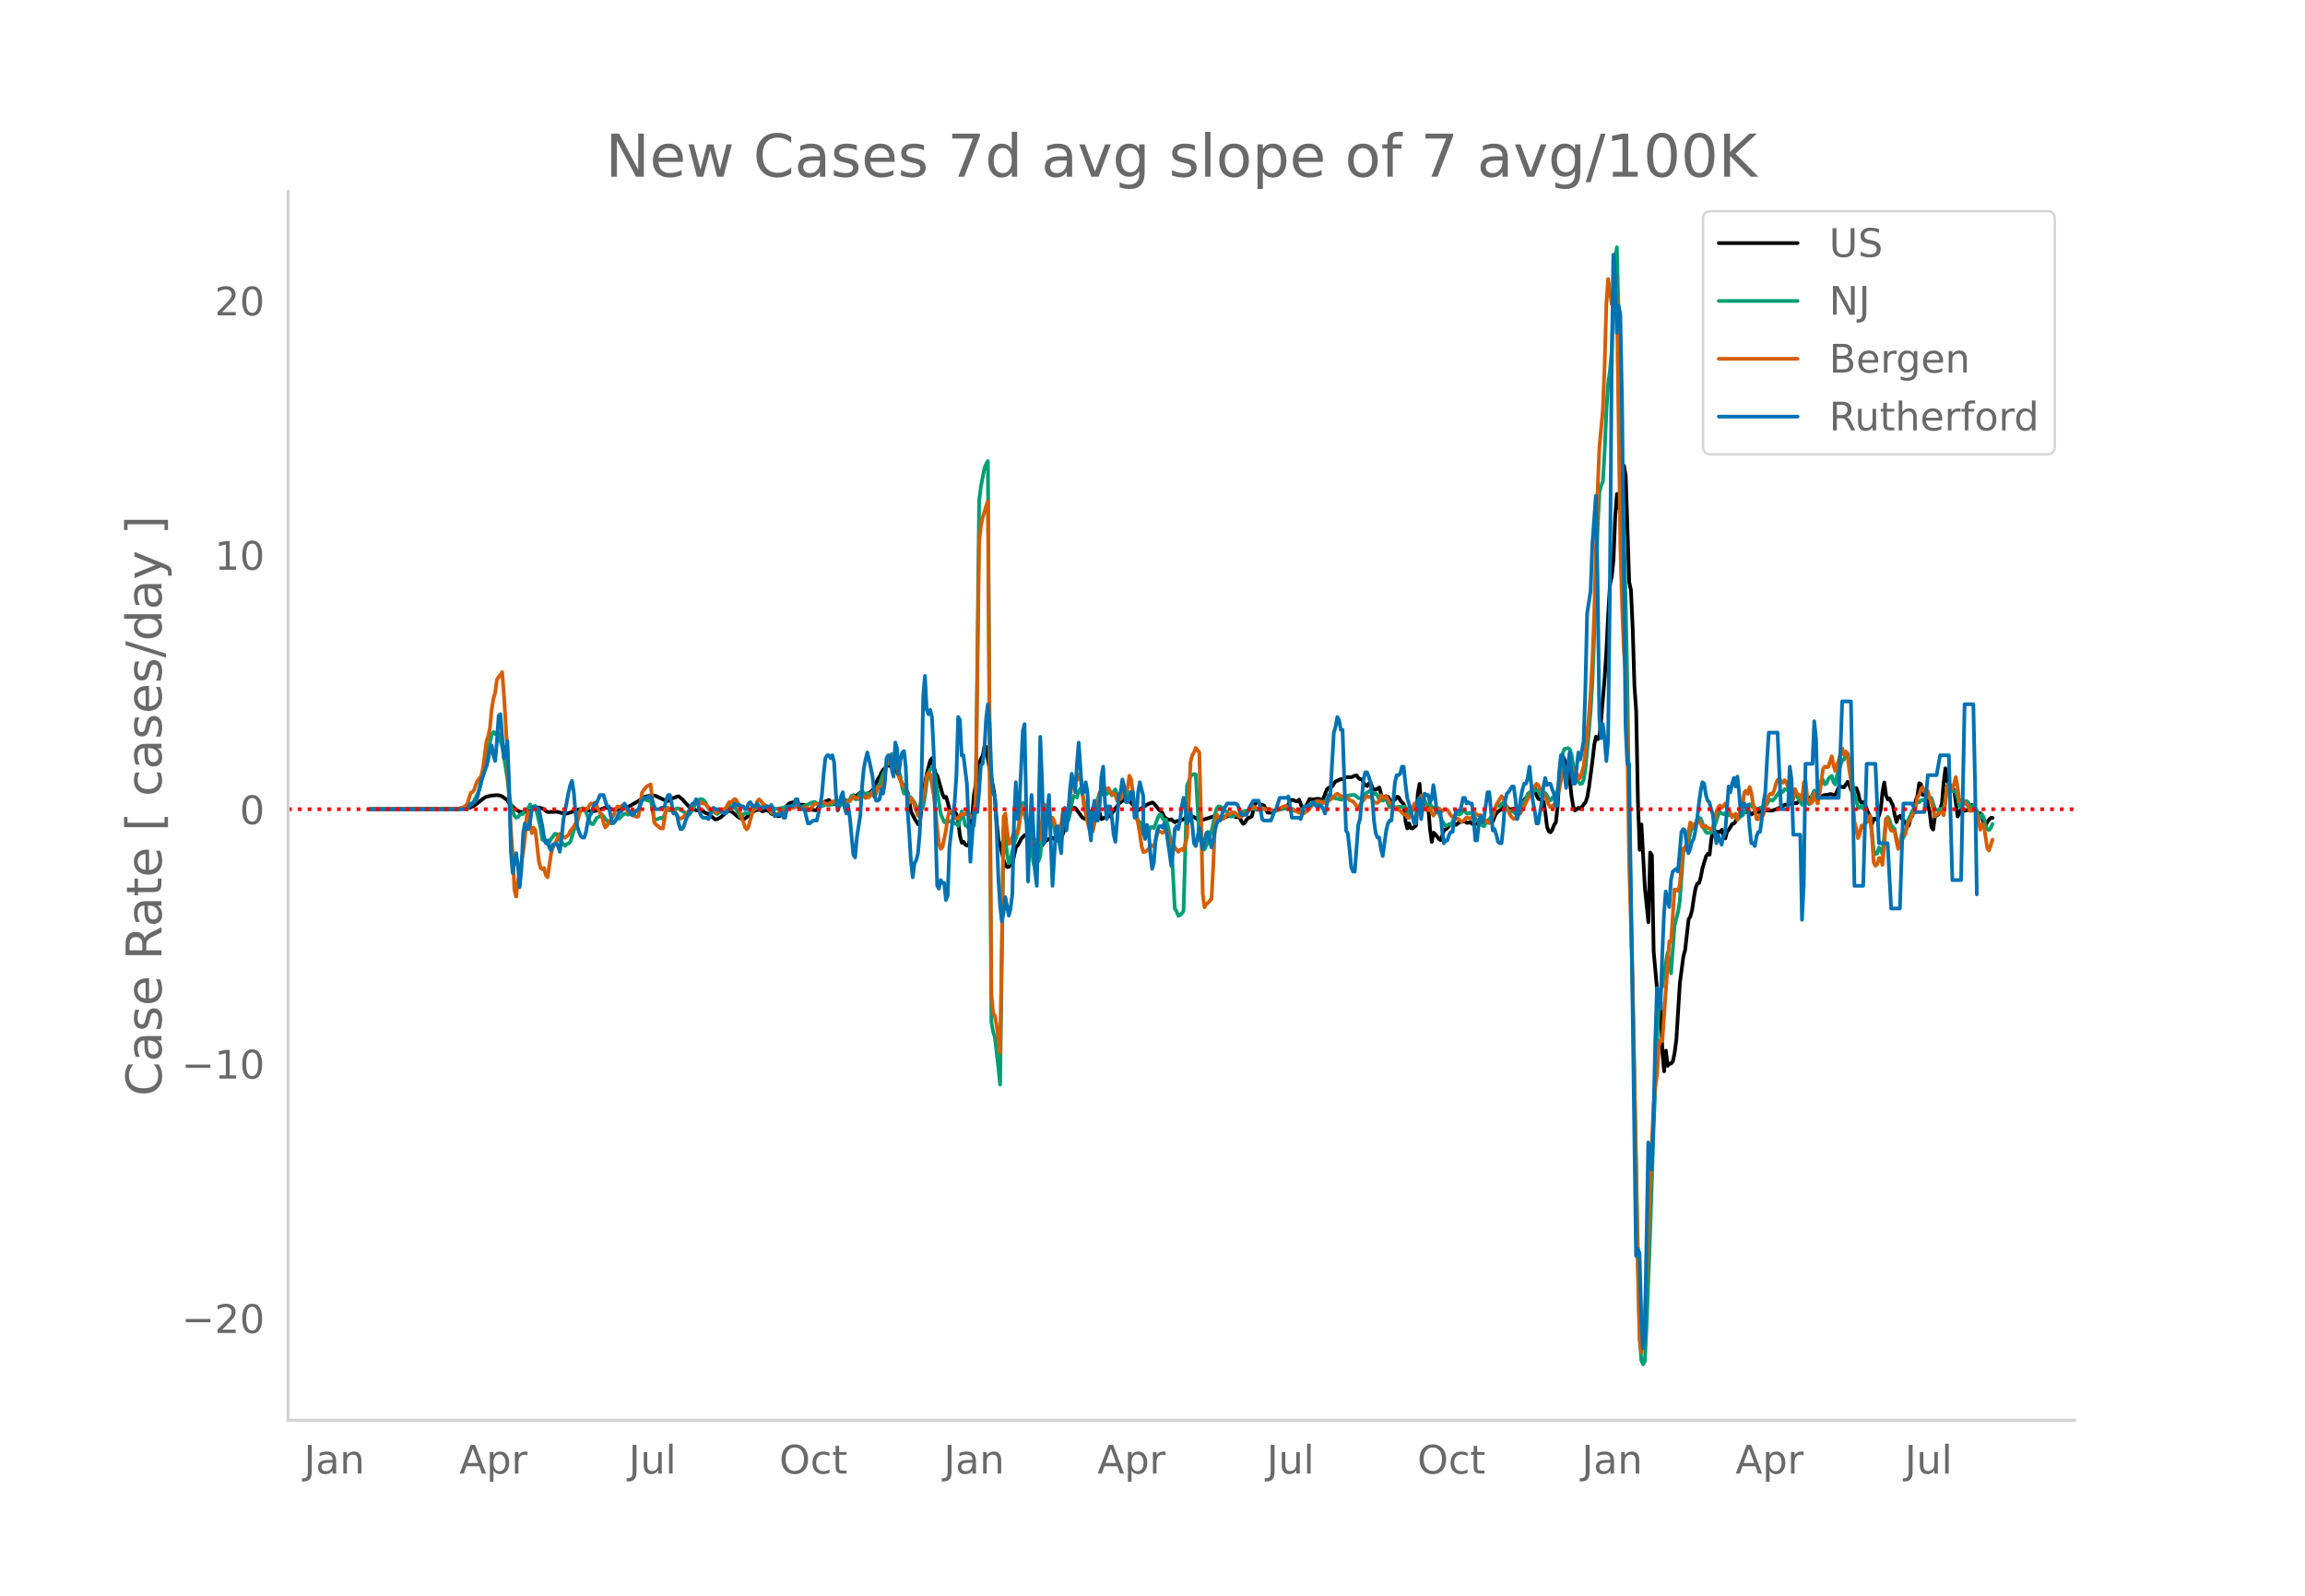 <svg height="864" viewBox="0 0 936 648" width="1248" xmlns="http://www.w3.org/2000/svg" xmlns:xlink="http://www.w3.org/1999/xlink"><defs><style>*{stroke-linecap:butt;stroke-linejoin:round}</style></defs><g id="figure_1"><path d="M0 648h936V0H0z" style="fill:#fff" id="patch_1"/><g id="axes_1"><path d="M117 576.72h725.4V77.76H117z" style="fill:none" id="patch_2"/><path clip-path="url(#p8125408698)" d="m149.973 328.59 36.912-.123 2.84-.199 1.42-.423 1.419-.72 2.13-1.628 1.42-1.133.71-.494.709-.348 1.42-.327.71-.165 1.42-.094.71-.089 1.419.253.71.316 1.42.989.71.693.71 1.003 2.129 2.159 1.42.992.71.36 1.419.203.71-.11.71-.297 1.42-.285.71-.4 1.419-.934 2.13.286.71.213.71.437.709.608.71.416 3.55-.12 1.419.26.71.268 1.42.172.71.03 1.419-.436.71-.254.71-.42 1.42-.45.71-.179 2.839.142 2.13.737.71-.038.709-.184 1.42-.231 2.13-.866.709-.184.71-.045.71.149 1.42.625.71.073.71-.132 1.419.275 1.42-.46.71-.44.71-.257.71-.103 3.548-2.01.71-.405 2.13-1.52.71-.304 2.13-.36.71-.094.709.058.71.18 4.259 2.046.71-.08 1.42-.802.71-.394.71-.168.71-.349.709-.1 1.42 1.122 3.549 3.923.71-.08 1.42.69.71.028.71.199 1.419.069.71.684 1.42.514 2.839 2.256.71-.156 1.42-.706 2.839-2.555.71-.108.71.223.71.43 2.129 1.844 1.42.75.71.15.71-.292 2.839-2.41 1.42-.947 1.42-.2.71.202.709.449 1.42-.49.71.207.71.383.71.88.709.2.71-.15.71.616.71.35.71-.193.71-.958.71-1.555.709-.977 1.42-1.351.71-.377 1.42-.37.71.185.709.506.71.354.71.095.71-.082.71.125.71 1.212.71.884.709-.204.71.014 1.42.253.71-.033 1.42-2.408.709-.106 1.42-1.103.71-.166.71-.345 1.42 1.753.709-.264.71.164 1.42-.273.71.301 1.42-1.66.709.25.71.053.71-.133 1.42-1.974 1.419.004 1.42-1.281.71-.177 1.42 1.22 2.129-1.284.71-.761.71-1.077 1.42-3.383.71-1.021.709-1.49.71-1.217.71-.65.71-.878.71-.228.71.195.71-.072 2.129 2.585 2.84 6.323 1.419 1.78 1.42 7.973 1.42 2.81 1.419 2.255.71-.078 1.42-13.79.71-2.998.71-3.703 1.419-5.372.71-.87.71 3.51.71 2.687.71.927 2.129 7.469.71 1.46.71-.371.71 2.36.71 3.016.71 1.03.709.396.71-.62.71.87.71 3.176.71 5.705.71 2.709.71-.42.709 1.177.71.393.71-.615.71-3.21 1.42-16.916.71-4.153.709-4.909.71-3.53.71-1.94.71-1.21.71-3.822.71.232.71 5.063 1.419 8.314.71 2.977.71 4.618.71 9.782.71 7.21.71 1.759 1.419 6.49.71 1.772.71.816.71-.141.71-.902.71-.425 1.419-6.61.71-.669.71-1.247.71-1.48 1.419-1.484.71.181.71.94.71.158 1.42 1.493 1.419.266.71 1.438.71.567 2.13-2.685 2.129-1.27.71.058 1.42.837.71.18.71-.438.709-.651.71-1.824 1.42-4.792 1.42-4.196.71-.958.709-.392.71.085 2.84 3.847.71.385.709.18.71-1.093.71-1.706.71-.375.71-.157.71-.54 1.419-.577 1.42 4.535 1.42-.696.71-.03 1.419-.645 2.13-3.067 1.42-1.888 1.419-1.103.71-1.046.71-.699 2.13 2.683 2.839 2.813 2.13-1.213 1.419-1.032 2.13-.852.71.402 2.129 2.672.71.474.71.92.71 1.528.71.533.71.387.709.124.71-.201.71.722.71.453.71-.409.71-.14 1.419-.485.71-.05 1.42-1.706 2.13.476 1.419.638.71.621.71.385 2.839-.722 2.13-.728 1.42-.201.709.161.71.372.71.098 1.42-.377.71-.079.71-.264 1.419-.67.71.005.71.664.71.379.71-.117.71.242.709 1.46.71 1.072.71-.356.71-1.268.71-.834.71-.071.71-.48 1.419-5.693.71-.027 1.42.917.71.128.71.321 1.419 2.839.71.06.71-.054 1.42-.557 1.419-.787.71-.202 2.84-.316 1.419-3.246.71-.039.71.103.71.38.71.074.71-.664 1.419 3.541.71-.513.71-.333 1.42-2.95 1.419.185 1.42-.238.71-.057 1.42.318.71-.55 1.419-3.638.71-.59.71-.186.71-.367.71-1.146.71-.932.709-.217.71-.388.71-.249.71-.103.71-.431.71-.256 2.129-.034 1.42-.604.71-.114.71 1.037.71.51.709.035.71 1.4.71 1.006.71.326.71-1.056.71-.28.709 2.05.71.799.71-.08 1.42-.833.71 2.735.71 1.62.709-.673.71-.137.71.287.71 1.272.71.607 1.42-.777.709-1.217.71.204.71 1.31 1.42 1.613.71 6.97.71 2.79.709-2.055.71 1.925.71.121 1.42-1.166.71-12.988.71-3.925.709 8.882.71-.073 1.42.406.71.268.71 8.984.71 5.115.709-3.758.71.643 1.42 1.84.71.545.71-1.844.71-2.235.709-.315.71-.613.71-.901.71-.704.71-.21.71.366.709.218 1.42-1.143 1.42-.131.71-.196.71.686.709-.026.71-.349.71.722.71.23 1.42-.212.71-1.583.709-.21.71 1.33 2.13-.788.71.13.71.61.709-.539.71-1.91.71-1.257.71-.77.71-.513.71-.326.71-1.359.709-.682.71 1.022.71.802.71.184 1.42-.287.71.504.709.02.71-1.3.71-.273.71-.615.71-1.974.71-.811 1.419-1.296.71-.082.71-2.095.71-.542.71 3.118.71 1.399.709.181 1.42 1.031.71 4.331.71 5.894.71 1.75.71.36.709-1.026.71-1.971.71-.904.71-6.46.71-11.47.71-7.057.71-2.18.709 1.87.71 2.83.71.69.71 4.265.71 6.84.71 4.18.71 1.578.709-.497.71-.721.71.492.71-.788.71-1.037.71-.783.71-2.07.709-4.14 1.42-10.8.71-6.369.71-3.3.71 1.057.71-1.332.709-7.122 1.42-16.856.71-11.174.71-14.48.71-11.847.71-3.17.709-6.888.71-17.624.71-9.108.71 5.655.71-1.455.71-11.994.709-3.669.71 4.13 1.42 43.086.71 3.3.71 15.558.71 23.403.709 10.098.71 36.718.71 19.672.71-10.275 1.42 25.96 1.419 13.735.71-28.304.71 1.09.71 39.028 1.42 15.887.71 5.491.709-1.075.71 20.793.71 7.622.71-8.385.71 6.162.71-.86.71-.118.709-.86.71-3.41.71-5.425 1.42-22.915 1.42-10.83.709-2.57 1.42-12.479.71-1.17.71-2.648.71-4.877.71-4.015.709-1.86.71-.225.71-2.496.71-3.698 1.42-4.614.709-1.071.71.388.71-6.229.71-3.715.71 1.828.71-1.254.71.128.709.013.71-.872.71 2.637.71.865.71-2.76.71-.773 1.419-2.358.71-.155.71-1.05.71-1.756.71-.838.71-.433.71-.277.709-.135.71-.28.71-.416 1.42 1.513.71-.64.71-.294.709-.126 1.42.189.71-.697.71-.429.71.355 2.839.058 2.84-1.064.709-.506.71-.277.71-.513.71-.097.71.206.71-.788.709-.503.71.414.71.158.71-.032 1.42-1.645.71.5.709.095.71-.886.71-.278.71-.08.71.383.71.121.71-.805.709-.185.71.365.71.088.71-.275.71-.538.71-.192.71-.047 1.419-.304.71.062.71.352.71-.166 1.42-3.08.709-.254.71.239.71.068 1.42-2.188.71 1.157.71 2.194.709.316.71-.766.71-.4.71 1.902.71 3.093.71.994.71-.286.709.931.71 2.006.71 1.647.71 3.189.71 1.029.71-2.083.709.116.71.397.71-1.858.71-2.37.71-7.261.71-3.73.71 5.184.709 1.676.71-.326 1.42 2.933.71 3.924.71 2.714.71-2.09.709-.42.71 1.065.71.824.71.579.71 2.094.71-.713.71-2.816.709-1.02.71-2.707.71-3.598.71-1.957.71-5.031.71.402.71 4.339.709-.694.71 1.522.71 3.55.71 2.674.71 6.091.71.918.71-5.297 1.419-.812 1.42-4.478.71-8.458.71-5.814.71 4.774.709 2.401.71-.15 1.42 1.859 1.42 10.669.709-1.166.71-1.698.71.522.71.009.71-.189.71-.073 1.419-2.025.71.204 1.42 2.365.71.824.71-.051.71 1.53.709 2.888.71.338.71-1.254.71-.96.71-.666.71-.001h0" style="fill:none;stroke:#000;stroke-linecap:round;stroke-width:1.5" id="line2d_1"/><path clip-path="url(#p8125408698)" d="m149.973 328.589 36.202-.08 2.13-.205 1.42-.451 2.13-1.626.709-1.097 2.13-4.522.71-2.708 1.42-7.837 1.419-6.136.71-2.324.71-3.268.71-1.138.71.874.71-.758.709.586.71 3.027.71 2.312.71 3.955 1.42 9.117.71 6.76.709 4.032.71 2.358.71 1.825.71.747.71-.196.71-.92.709-.462.71.095.71-1.763.71-.058.71-.61.71-1.457.71 1.652 1.419-1.053 2.13 9.079.71 4.646.71.355.709-.119.71 1.538.71-.721.71-1.542.71-.627.71-1.248.71-.051 1.419 2.77 2.13 2.135.71-.799.71-.17.709-.652 2.13-6.783.71-3.265.71-1.874.71-1.417.709-.37.71.41.71 1.248 1.42 3.686.71 1.075.71.094.709-1.085.71-1.376.71-.337 1.42-1.184.71.781.709 1.002.71.701.71 1.115 1.42-.017.71-.1.71-1.307.709-.591.71.17 1.42-1.497.71-.452.71-.062.71.444 1.419-1.112.71-.048 1.42-.383.71-.15 1.419-4.453 1.42-.041.71.314.71.183.71-.358 1.419 8.002 1.42-.19.71-.428.71-.116.71.375 1.419-3.466 1.42.048.71.23.71-.178 1.42-.877.709.106 3.55 2.3.709.198.71-.882.71-1.227 1.42-2.9.71-.715.71-.518.709-.105.71.276.71.677 1.42 2.715.71.915.71.592.709-.03 1.42.917 2.13-1.341 1.419-.875.71-.774.71-.535.71.526.71.349.71.167.71.528.709 1.284.71 1.576.71.177.71-.957.71-.386.71.068.71-.156.709-.961.71-1.319.71.099.71.502 2.13-.83.709-.022.71.134.71-.213.71-.039 1.42.577 1.419.247.71.108 2.84-.49.709-.298 1.42-.269.71.148.71-.07.71-.267.71.134 1.419.48.71.121 2.13-1.055.71-.176 1.419-.783.71-.22.71-.047.71.486.71.631.71.086.709.422.71-.16.71-.673.71.412.71.098 1.42-.468.709-.968.71.454.71 1.413.71.032.71-.655.71-1.381.71-.482.709.828.71-.212.71-.96.71-1.417.71-.28.71 1.625.709.048.71-1.434 1.42-1.945 1.42 1.882.71-1.054 1.419.835.71-.187.71.857.71-1.945.71-2.422.71-.23.709-2.747.71-1.928.71-1.148.71-2.574.71-.43 1.42-3.909.709 2.65.71 1.587.71.561 1.42 4.378.71 4.665.71 2.247.709-1.425.71 1.168.71 1.641.71.189.71 1.119.71.88.71 1.558.709 1.983 1.42-.7.71-1.338.71-4.14.71-5.588.71-3.66.709-1.547.71-.54.71.092.71 4.241 2.129 14.32 1.42 3.346.71.135.71-1.266.71.838.71.08.709-.041.71.849.71-.02.71.968.71-2.65.71-3.293.71 2.397.709 3.175.71.455.71.928.71-.883.71.926.71-1.164.71-7.013 1.419-124.98.71-5.67 1.42-7.46.71-1.741.71-1.204 1.419 227.705.71 4.027.71 2.229 1.42 12.383.71 6.881 1.419-104.171.71 3.259.71 7.265.71 3.758.71-1.249.71-3.806.709-2.872 1.42-4.51.71-4.215.71-6.757.71-1.101.709 4.917.71 2.419.71 3.196.71 4.326.71 3.59.71 5.576.71 2.889.709-2.537.71-.834.71-2.05 1.42-15.42.71-3.662.71-1.51 1.419 5.42.71.632 1.42 6.834.71 1.112.71.375.709-2.256.71-5.225.71-2.188.71 1.497.71.06.71-2.597.71-4.325.709-3.124.71.386.71.255.71-2.576.71-1.048.71 1.988.71 3.162.709 2.254.71 1.782.71.673.71-.257.71-.61.71-2.008 1.419-2.926.71-2.385.71-.124.71.941.71-.581.71.362.71-.659.709-.041.71 1.243.71-1.553.71-.88.71 2.3.71.184.709.302.71-.064.71-1.757.71 1.039.71 1.457.71-2.35.71.101 1.419 4.99.71 3.834.71 2.956.71.273 1.42 4.92.709-.13.71.398.71-.86.71-2.182.71-.18.71.461.71-1.645.709-2.009.71-1.596.71-.283.71 1.537.71.91.71-.374.71 2.384.709 3.794.71 3.18 1.42 26.83.71 1.039.71 1.868.71-.323.709-.611.71-1.073 1.42-50.92.71-1.635.71-2.299 1.419-.693.71.128 1.42 25.308.71 2.117.71 3.103.709-.109.71-1.401 2.13-6.046.71-3 .71-3.702.709-2.481.71-.842.71.193.71.403.71.928 1.42.776.709 1.205.71.676.71-.069.71-.301.71-.434 1.42.08.709-.555.71-.758.71-.29.71.078.71-.218 1.42-.603.709-.152 1.42.516 1.42-.09.71-.243.71-.027.709.182 1.42-.102 2.13.647.71-.028 1.419-.463 2.13-.487.71.057 1.419.423 1.42.377 1.42.284.71-.119 3.548-2.01.71-.555.71-.322 1.42-.008 1.42-.256.71.069.71-.064 1.419-.92 1.42-1.064 1.42-.276.71.056.71.29.709.064 1.42.439.71-.206.71-.37 1.42-1.124 2.129-.26.71.066 1.42 1.236.71.035 1.419-.526.71-1.114.71-.632 1.42-.783 1.419 1.512.71-.449.71.989.71 1.614.71.062.71.33 1.419-.709.71 1.875.71 1.498.71-.482 1.42.49.709.037.71-.225 1.42.028 1.42-.03.71 1.764.709 1.187.71-.267.71-1.147.71-2.039.71-.238.71.688.71-3.096.709-1.21.71 1.61.71.166.71 1.585.71.224.71-.49.71 1.273.709.306.71.184.71 1.545.71.435 1.42 3.301 1.419 2.113 1.42-.84.71.398.71-1.463.71-2.01.709-.698.71-.292.71.152.71-.501.71-1.129.71.205.71.883.709.172.71-.324.71.15 2.13 3.066.71.487.709.348.71 1.106.71.329.71-1.265.71-1.036.71-.584.71-.939.709-1.19 1.42-3.503.71.067.71.38.71-1.114.71-.283 1.419 1.73.71 1.344.71.568.71-.667 1.42 1.422.709-.783.71-.995 1.42-2.668.71-.497.71-1.336.71-1.832.709-.599.71.005 2.13-1.095.71.65.709 1.429.71-.353.71-.684.71.383.71.931.71 1.523.71.48.709-1.049.71-.269.71-.51.71-2.318.71-4.328.71-5.99.71-4.739.709-1.673 1.42-.375.71.434.71 2.107 1.42 8.407.709 2.064 1.42 1.544.71-.133.71-1.644.71-4.51 1.419-15.08.71-8.516.71-11.673.71-18.37 1.42-44.27.71-14.36.709-2.53.71-1.738.71-12.216.71-16.383.71-11.147.71-5.118.71-7.776 1.419-37.82.71-4.61.71 28.15.71 35.615 2.129 78.813.71 34.753.71 51.516 4.259 213.134.71 10.009.71 1.61.71-1.33.71-14.279 1.419-37.132 1.42-42.834 2.13-52.673.709-4.298.71-.825.71-5.447 1.42-8.27.71 3.317.71 4.988 1.419-19.338 1.42-5.652.71-4.235 1.42-19.876.709-1.234.71-.664.71-2.47.71-3.611.71-2.488.71-.523.71-.767.709-1.634.71-.732.71.387.71 1.816.71 2.414.71 1.364.709.23 1.42-.074.71-.799 2.13-6.393.709-1.175 1.42.83.71-.411.71.67.71.183.71-.446.709.698.71-.221.71.22.71 1.55.71-.759.71-.933.71-.095.709-1.464 1.42-1.58.71-1.499 1.42 1.347.71-.039.709 1.048.71-.318.71-.58.71.015.71-.786 1.42-.747.709-1.462.71-.23.71.326.71-.63.71-.93 1.42-2.061.709.342.71-.316.71-1.018.71.103.71.375.71.125.709 1.144.71.43.71-.29.71.912 2.13 3.481 1.419-2.84.71 1.861.71.709.71-1.798.71-2.304.71-1.381.709.752.71.472.71-2.05.71-3.059.71-.464.71 1.8.71-.345.709-1.759.71-.804.71-.488.71 2.584.71.883.71-3.61 2.129-6.335.71-.122.71-2.032.71-.633.71 3.396.71 3.962.709 5.433.71 4.341.71 2.13.71 2.684.71.32.71-.99 1.419 2.054.71 2.23.71.788.71-.545.71 6.386.71 7.401.709 1.475.71-.343.71-2.353.71.74.71 1.87 1.42-13.892.709-1.168.71 1.07.71 2.38 1.42 1.504.71 3.846.71 2.643.709-.064 2.13-4.657.71-3.32.71-2.582.71-1.45.709-1.778.71-.72 1.42-3.193.71.37.71-.773.71-.176.709.277.71-1.347.71-.219.71.552.71-.126 1.42 4.495.709.393.71.115.71-.51.71-.062.71.118.71-4.006.71-5.194.709-1.228.71 1.28.71 1.799.71.15.71-.082.71 2.684.709 3.245.71.549.71-.964.71-1.248.71-.266.71.523.71 1.534.709.299.71-.406 1.42 1.975.71 1.756.71 1.237.71-1.467.709 1.244.71 3.646.71 1.051.71.399.71-.783.71-1.668h0" style="fill:none;stroke:#009e73;stroke-linecap:round;stroke-width:1.5" id="line2d_2"/><path clip-path="url(#p8125408698)" d="m149.973 328.589 33.363-.102 2.84-.124 2.129-.622.71-.52.71-.69 1.42-4.546.71-.34.709-.972.71-2.137.71-1.617 1.42-1.775.71-3.098 1.419-10.958.71-2.035.71-3.438.71-7.508.71-4.444.71-2.363.71-5.225.709-1.22.71-.69.71-1.244.71 9.068 1.42 23.396.71 18.896.709 12.687.71 9.385.71 14.814.71 2.894.71-6.253.71-3.155 1.419-8.616.71-5.541.71-8.809.71-1.979.71 5.236.71 3.38.709-2.26.71 1.062 1.42 12.507.71 2.85.71.497.71-.51.709 2.94.71.826 1.42-9.543.71-2.59.71-1.402.71-1.108.709-1.764.71-1.267.71.294.71 1.154.71.135 1.42-1.142.709-1.583 1.42-1.741.71-1.267.71-.599 1.42-5.27.709.589 1.42-.792.71.011.71-1.424.71-.702.71.283.709-.554.71.984.71 1.832 1.42 2.34.71 2.873.709 2.012.71-.712 2.84-4.523.71-2.16.709-1.153.71.328.71-.294.71-.475.71-.25.71 1.177.71 1.911.709.294.71.464.71.655.71-.01.71.52.71-.329 1.419-9.487.71-1.13.71-.894.71-.69 1.42-.723.71 7.067.709 8.322.71.916.71.498.71.746.71.317.71.034 1.419-8.311.71-.09 1.42 1.062.71-.034.71.588.71 1.402.709.995.71.396.71-.215 2.13-2.08 1.419-2.205 1.42-1.776.71-.248 1.42-.25.709.566 1.42.147 2.84 2.951.709-.067.71.497.71.26.71-.746.71-.52 1.42-.192.709-.272.71-1.47.71-1.108.71.158 1.42-1.39.71.373.709 1.537.71 3.257.71 2.522.71 1.47.71 2.307.71.87.71-1.142 1.419-5.303 1.42-3.03.71-1.866.71-.882.71.531.709 1.142 1.42.973.71.972.71.712.71 1.03.709.486.71.113.71.35 1.42-1.097.71-.203.71-.328.709-.136 1.42-1.006 1.42-.113.71.079 1.419-1.572 1.42 1.606.71.18.71-.203.71-.362 1.419 1.357 1.42-2.126.71-.599h.71l.71.204 1.419-.973.71.249.71.407.71.215.71-.17 1.42-.644.709-.373.71-.113.71.101.71.441.71.159.71-.679h.71l.709.17.71-.192.71.09.71-1.086.71-.814.71.656.709-.045.71.362.71.588.71-1.55.71-.124.71.86.71-.419.709.034.71-1.447.71-.95.71 2.035.71-1.153.71-2.578.71.407.709-.6.71-.904.71-3.585.71-5.314 1.42.214.71-2.34.709-.328.71.35.71 2.986.71 4.738.71 1.662.71 2.114.71.362.709-.147.71 3.856.71 2.895.71-1.787.71.803 2.129 6.265.71-3.732.71-2.996.71.339.71-4.467.71-5.45.71-1.12.709.555 1.42 8.333.71 6.287.71 7.701.71 5.688.709 2.284.71-.667 1.42-6.807.71-5.157.71-2.748.71.215.709.362.71 1.911.71.837.71-.43.71-.983.71-.679.71.226.709-.068.71-1.402 1.42 2.397.71.328.71-2.012.71-4.614 1.419-105.072.71-6.728.71-3.37 1.42-4.692.71-1.957 1.419 200.069.71 7.61.71 1.21.71 3.856 1.42 11.115.709-43.942.71-51.823.71-1.29.71 7.113.71 5.145.71-.361 1.419-4.705.71.08.71.802.71-3.742.71-6.536.71-.95.709 3.584.71 1.357.71 2.081 1.42 6.853.71 2.046.71-.237.709-1.923.71.374.71-.69 1.42-14.203.71.814 1.419 4.4.71 2.227.71-1.877.71 1.424.71 3.642.71-.419.71-.554.709-1.583.71-5.349.71-.463.71 2.34.71-2.532 1.42-9.85.709-2.25.71.34.71-.057.71-2.284.71 1.051.71 5.507.71 6.49.709 2.658.71 3.528.71 2.827.71 1.063.71.011.71-2.996.71-4.998.709-4.116.71-3.053.71-1.685 1.42-.69.71.543.71-.588 1.419 2.635.71-.464.71.667.71 2.375 1.419-.679.71-1.3.71-1.934.71.419.71-1.73.71-5.01.71 1.56 1.419 10.89.71 4.263.71 2.703.71 4.127.71 5.145.71 2.307.709-.113.71-.475.71-.633.71-.995.71-.441.71.407.71-2.352.709-2.963.71-.916 1.42.69.71-.577.71-1.085.71 2.035.709 2.906 1.42 1.674 2.13 2.793.71-.803.709-.373.71.588 1.42-5.428.71-13.66.71-16.849.71-2.747.709-1.142.71-1.81 1.42 1.798.71 25.567.71 32.17.709 5.191.71-1.278.71-.554 1.42-1.572.71-13.365.71-16.94.709-3.855.71.633.71.803.71.316.71-.17 1.42-1.763.709.034.71-.215.71-.633.71-.023.71.52.71.78.71.611.709-.068 1.42-1.413 1.42-1.018 1.42-1.436.709-.464.71.407.71.566.71.045 1.42-.34 1.419.623 1.42-.102.71.283.71.43.71.112 1.419-.938.71-.226 2.13-.939.71.057.709.588.71.361.71.08 2.84 1.617.709.124.71-.011.71.113 1.42-1.063.71-.656.71-1.086 2.129-2.058.71-.056 1.42.283.71.497.709-.034.71-.543.71-.327.71-.453 2.13-2.013.709-.418 1.42 1.04.71.023.71.26.71.113.71.317.709.893 1.42.452 1.42 1.945.71.283.71-.69.709-1.345.71-.566.71-1.063.71-.486.71.158.71-.067.709.859.71 1.606.71-.17.71.226.71-.724.71-2.442 1.419 1.199.71-.803 1.42 2.77.71.464.71 1.685 1.419-.25.71.702.71.509 1.42 1.504.71-.034.71 1.232.709.25.71-1.37 1.42-4.364.71-.384.71.746.71-2.454.709-1.13.71 2.227 1.42 3.505h.71l.71-.848.71 1.9.709 1.21.71-1.086 1.42-1.888 1.42 1.176.71-.577.709-.147.71.272.71 1.029.71 1.3.71.317.71.644.709.306.71-.068 1.42 1.142.71-.125 1.42-1.571.709.294.71.09.71-.396 1.42-1.673.71.588.71.328.709-.125.71 1.142.71.894.71.079.71.791.71.34.71-.848.709-1.708 1.42-4.919 2.13-3.426.71.678.709 2.285 2.13 4.738.71.882.71.622.71-.227.709-1.289.71-.43.71-.576.71-1.617.71-.995 1.42-3.087.709-.961.71-1.923.71-1.526.71-.61.71-1.064.71.52.709 1.504.71.464 1.42 3.143.71.962.71 1.922.71 1.04.709-.565.71-.35.71-1.403 1.42-4.953.71-3.584.71-2.714 1.419-2.782.71-.056.71.124.71-.113.71 1.39 1.419 1.12.71 2.443.71-.532 1.42-4.636.71-6.287 1.419-13.999.71-9.883.71-12.914.71-18.25 1.42-51.236.71-16.962 1.419-15.355.71-18.229.71-24.809.71-9.985 1.42 10.155.709-2.59.71-8.695.71 10.765 1.42 98.456.71 24.968.709 18.002.71 8.48.71 29.955.71 47.176 1.42 47.956 1.419 79.042.71 39.023.71 27.84.71 5.28.71-3.754.71-10.007 2.839-70.402.71-15.978.71-8.006.71-4.365.71-12.02.709-2.092.71.362 2.84-40.561.71.068 1.419-21.135.71.159.71.396.71-2.432 1.42-14.666.709-.69.71-1.142.71-4.885.71-3.991.71.7.71 1.765.71-1.55.709-1.99.71.068.71 1.674.71 1.3.71-.588.71.068.709.882.71.124.71.543.71-1.13.71-3.404.71-2.737.71-1.832.709-.78.71.916.71-.667.71-.984.71 1.73.71 1.357.71.498.709 1.967.71-.882.71-.531.71 2.352.71-1.832.71-2.736.71-1.742.709-4.85.71-.578.71 1.256.71-2.77.71 2.498.71 4.636.71 2.352.709 3.608.71-.034.71-1.685.71.904.71-1.289.71-3.143 1.419-4.512.71-.645.71.317.71-1.515.71-2.658.71-1.64.71-.598.709 1.13.71.532.71-1.018.71.803.71 2.216.71 1.56.709 4.241.71-1.153.71-4.06.71 1.776 1.42.972.71 1.651.709-7.033.71-.882.71 7.157.71.905.71 1.323.71-.87.71-3.246.709 2.488.71 1.628.71-3.8 1.42-10.267.71-.927.71.226.709-.102 1.42-4.32.71 3.608.71 2.397.71-2.736.71-1.493.709-3.381.71-1.628.71 2.555.71-1.3.71 1.198.71 6.208.71 4.456 1.419 16.645.71 2.736.71 3.98.71-1.673.71-3.449.71.86.709-1.764 1.42-.815.71-2.374.71 8.096.71 10.991.709 1.346.71-.554.71-2.544.71-.114.71 2.827.71-7.316.71-11.341.709-.272.71 3.483.71 1.55 1.42.135.71 4.116.71 3.2.709-2.013.71-3.844.71-.475.71.588.71-2.997.71-2.352.71-.644.709-2.138.71-.599.71-2.25.71-4.173.71-1.04.71-2.239.71-.905.709 1.889.71-.77.71.464.71 3.03.71 1.267 1.42 6.039.709-.77.71-.282.71-.667.71-.317.71 1.493.71-4.919.71-6.728.709-.249.71 1.334.71-.067.71-2.036.71-2.793.71 3.822.709 5.982.71.09.71-.768 2.13 2.702.71 1.866.709.011.71-.237.71.068.71 1.063 1.42 6.739.71-1.979.709-.249 1.42 9.714.71.972 1.42-4.398h0" style="fill:none;stroke:#d55e00;stroke-linecap:round;stroke-width:1.5" id="line2d_3"/><path clip-path="url(#p8125408698)" d="M149.973 328.589h39.752l1.42-2.304h.71l1.419-1.152.71-1.728.71-3.455.71-2.88.71-1.727.71-2.304.709-1.728.71-2.88.71-4.031.71-1.728.71 4.032.71 2.303.71-8.063.709-10.366.71-.576 1.42 17.854.71-2.304.71-4.608.71 17.854.709 27.069.71 8.638 1.42-8.063.71 4.608.71 9.215.709-6.911.71-14.974.71-4.032.71 2.304h.71l.71-2.88.71-5.183.709-1.152.71 1.152.71-.576.71.576 1.42 6.91.71 4.608.709 2.304.71-1.152.71 2.88.71 1.152.71-2.304h.71l.71-.576.709 1.152.71 2.304.71-5.184.71-7.487 2.13-11.518.709-2.88.71-1.728.71 4.608.71 8.639.71 5.183.71 2.304.71 1.727.709.576h.71l.71-2.303.71-4.032.71-2.304.71-1.151.71-2.304.709-1.728h.71l1.42-3.455h1.42l1.419 4.607h.71l1.42 6.911 1.42-1.152 1.419-3.455h.71l1.42-3.456 2.839 4.607h.71l.71-1.151 1.42-1.152 1.419-3.456.71-1.152h1.42l.71-.576h.71l.71 1.728.709 2.304.71 1.152h1.42l.71-.576h.71l.71-.576.709-2.88.71-1.727h.71l.71 3.455.71 4.032h.71l.71.575.709 3.456.71 2.304h.71l.71-1.152.71-2.304 1.419-3.455.71-2.304.71-1.152h.71l.71-1.728.71 1.152.71 4.032.709 1.727.71.576h1.42l.71.576.71-1.152.71-2.88.709-.575.71.576h1.42l2.13 1.728h.709l.71-1.152.71-.576h.71l1.42-2.304.71.576h1.419l.71.576h.71l.71 1.152h.71l.71-2.304.709-.576.71 1.152.71.576h.71l.71-1.152 1.42 2.304.709-.576h.71l.71-.576h.71l.71 1.152.71-1.728.709 1.152.71 3.455.71-.576h1.42l.71-1.151.71 2.303h.709l.71-4.031.71-.576h1.42l.71-.576.71-2.304h.709l.71 2.88.71 1.152h1.42l1.42 5.759h.709l1.42-1.152h1.42l.71-2.88.71-3.455.709-4.031.71-8.64.71-6.334.71-1.152h.71l.71 1.152.71-1.152.709 2.88.71 12.67.71 6.91.71-2.303.71-3.456.71-1.727.71 6.335.709 2.304.71-3.456.71 5.183 1.42 14.974.71 1.152.709-8.063 1.42-9.215.71-11.518.71-7.487.71-3.456.71-2.88.709 2.88 1.42 6.912.71 6.91.71 2.88h.71l.71-.576.709-4.031.71 1.728.71-4.032.71-10.366.71-1.152h.71l.71 5.759.709 2.88.71-13.823.71 2.304.71 10.367.71-5.76.71-2.88.71-.575.709 6.335.71 17.278.71 9.79.71 11.519.71 6.335.71-5.76.71-1.15.709-2.88.71-8.063.71-20.158.71-35.707.71-8.063.71 13.822.71 1.728.709-1.728.71 2.88.71 14.398.71 30.524.71 23.613.71 1.152.709-3.456.71 1.152h.71l.71 6.91.71-1.727.71-19.581 2.129-18.43.71-10.942.71-23.613.71 1.152.71 14.398h.71l1.419 11.518 1.42 31.676 1.42-20.157h1.419l.71-8.64.71-10.366.71-.576.71-5.759.71-12.67.71-5.76.709 8.063.71 19.582.71 8.063.71 1.727.71 13.247.71 19.581.71 11.519.709 6.335.71-3.456.71-6.335 1.42 7.487.71-2.88.71-5.759.709-30.524.71-14.974.71 14.974.71-5.183 1.42-30.524.709-2.88.71 35.708.71 28.22.71-21.31.71-13.821.71 12.67.71 18.43.709 5.759.71-27.069.71-33.403.71 17.277.71 25.917.71-1.728.71-10.942.709-6.911 1.42 36.859 1.42-23.613.71-.576.71 6.911.709 4.031.71-15.55.71-2.88.71 9.216.71-6.911.71-9.791.71-6.335 1.419 7.487.71-11.519.71-8.639 1.42 20.734.71-.576.709-4.032.71 4.032.71 13.822.71 5.76.71-12.095.71-4.032.71 8.063h.709l.71-6.335.71-11.518.71-4.032.71 13.822.71 7.487.71-5.183h.709l.71 4.607.71 6.911.71 2.88.71-8.639.71-10.366.709-1.152.71-5.184.71 2.88.71 6.335h.71l.71-1.152.71-2.88h.709l.71 10.367.71-.576.71-9.79.71-4.032 1.42 5.76v14.398l.709 2.88.71-5.76.71 2.304.71 9.214.71 6.336.71-2.304.71-9.215.709-4.031.71-1.728h.71l.71.576.71-1.728.71 2.304 1.419 9.79.71 5.184.71-5.76.71-9.214.71-1.152.71 1.152.71-3.456.709-5.76.71-3.455.71 4.032.71 6.335.71-1.152.71-4.031.71 5.759.709 7.487.71 1.152.71-3.456.71-4.031 1.42 8.639.709-2.88.71-3.455.71-.576.71 3.455.71 2.88.71-2.88.71-4.031.709-2.88.71-1.152h.71l1.42-4.607 1.42-2.304h3.548l.71.576.71 2.304.71 1.727h2.13l1.42-3.455 1.419-2.304h2.13l.71 3.456.71 4.031.71.576h2.838l.71-1.728.71-2.303.71-.576 1.42-4.608h2.84l.709-.576 1.42 8.64h2.84l.709.575.71-2.303.71-2.88h2.13l.71-.576.709-1.152.71.576.71 1.152h2.13l.71 1.152.709 1.728.71-3.456.71-4.031h.71l1.42-25.341.71-2.304.709-4.031.71 1.152.71 4.031h.71l1.42 40.89.71 1.153.709 6.335.71 7.487.71 1.727h.71l1.42-19.005.71-2.304 1.419-16.126.71-2.88h.71l.71 1.729.71 2.303.709 6.335.71 9.215.71 5.184.71 1.727h.71l.71 4.608.71 2.88 1.419-10.367.71-2.88.71-1.152h.71l1.42-15.55.709-2.88h.71l.71-.575.71-2.88h.71l.71 6.911.71 5.76.709 2.303.71 2.88.71 2.303.71 2.88h.71l.71-9.215.71-1.152.709 8.64 1.42-10.367.71.576h.71l.71 2.88.71-1.153.709-5.759.71 4.607.71 6.336h1.42l.71 7.487.71 5.183.709-1.152h.71l.71-2.304.71-1.151h.71l.71-5.184.709-3.455h1.42l.71-1.728.71-3.456h.71l.71 2.304.709-.576.71.576h.71l.71 5.76.71 9.214h.71l.71-6.911.709-2.88.71 2.304.71-1.728 1.42-10.366h.71l1.419 15.55.71-.576.71 2.303.71 2.88.71.576h.71l.71-6.911.709-9.79.71-3.456.71-.576 1.42-2.304h.71l.71 5.183.709 8.063.71-2.303.71-6.336.71-3.455.71-2.304h.71l.71-2.304.709-4.607 1.42 14.398.71 3.456.71 5.183h.71l1.419-8.639.71-6.335.71-3.456.71 2.88.71-.576h.71l.709 2.304.71 1.728.71 5.183.71-.576.71-13.246.71-6.911h.71l1.419 13.246.71-9.215.71-5.183.71 8.063.71 4.607h.71l1.419-12.67.71 2.88.71-3.456.71-4.032.71-21.309.71-30.524 1.419-9.214.71-19.006 1.42-19.581.71 34.555.71 55.865.709 8.063.71-5.76.71 5.76.71 9.214.71-8.063.71-59.32.71-88.116.709-50.105.71 8.638.71 23.037.71-10.942.71 3.455.71 36.284 1.419 130.734.71 15.55h.71l1.42 97.331 1.419 102.515.71-2.88.71 1.728.71 25.917.71 12.67.71-4.607 1.419-78.902.71 4.607.71 6.335.71-20.733.71-31.1.71-21.885.71 6.911.709 1.728.71-21.885.71-16.702.71-9.215.71 3.456.71 2.88.71-10.943.709-3.456 1.42-1.151.71 1.151 1.42-16.125.71-1.152.709.576.71 5.759.71 3.455.71-1.727.71-2.88.71-1.152.71-3.455.709-4.608.71-6.335.71-5.183.71-3.456.71.576.71 4.608.709 2.303.71.576.71 2.88.71 2.303.71 6.912.71 4.607.71-3.456.709 2.304.71 1.728.71-3.456.71-1.151 1.42-19.006.71 2.304.709-3.456.71-2.304.71 3.456.71-4.031.71 6.335.71 9.79.71-5.183h.709l.71 2.304.71-1.728.71 9.215.71 6.335h.71l.71 1.152.709-4.032.71-1.727h.71l.71-5.184.71-6.91.71-4.032.71-13.247.709-10.942h3.55l1.419 31.1h2.84l.71-17.278.709 5.183.71 22.461h2.84l.71 34.556.709-14.398.71-48.954h2.84l.71-17.277.709 6.91.71 24.19h8.518l1.42-39.163h3.55l1.419 74.87h3.55l1.419-49.53h3.549l1.42 32.252h3.549l1.42 26.492h3.549l1.42-42.618h3.549l1.42 3.456h3.549l1.42-14.974h3.549l1.42-8.063h3.549l1.42 50.681h3.549l1.42-71.415h3.549l.71 32.828.71 44.346h0" style="fill:none;stroke:#0072b2;stroke-linecap:round;stroke-width:1.5" id="line2d_4"/><path clip-path="url(#p8125408698)" d="M117 328.589h725.4" style="fill:none;stroke:red;stroke-dasharray:1.5,2.475;stroke-dashoffset:0;stroke-width:1.5" id="line2d_5"/><path d="M117 576.72V77.76" style="fill:none;stroke:#d3d3d3;stroke-linecap:square;stroke-linejoin:miter;stroke-width:1.25" id="patch_3"/><path d="M117 576.72h725.4" style="fill:none;stroke:#d3d3d3;stroke-linecap:square;stroke-linejoin:miter;stroke-width:1.25" id="patch_4"/><g id="matplotlib.axis_1"><g id="xtick_1"><g style="fill:#696969" transform="matrix(.16 0 0 -.16 123.443 598.378)" id="text_1"><defs><path d="M9.813 72.906h9.859V5.078q0-13.187-5-19.14-5-5.954-16.094-5.954h-3.75v8.297h3.078q6.531 0 9.219 3.672Q9.813-4.39 9.813 5.078z" id="DejaVuSans-74"/><path d="M34.281 27.484q-10.89 0-15.093-2.484-4.204-2.484-4.204-8.5 0-4.781 3.157-7.594 3.156-2.797 8.562-2.797 7.485 0 12 5.297 4.516 5.297 4.516 14.078v2zm17.922 3.72V0H43.22v8.297Q40.14 3.328 35.547.953q-4.594-2.375-11.234-2.375-8.391 0-13.36 4.719Q6 8.016 6 15.922q0 9.219 6.172 13.906 6.187 4.688 18.437 4.688h12.61v.89q0 6.203-4.078 9.594-4.078 3.39-11.453 3.39-4.688 0-9.141-1.124-4.438-1.125-8.531-3.375v8.312q4.921 1.906 9.562 2.844 4.64.953 9.031.953 11.875 0 17.735-6.156 5.86-6.14 5.86-18.64z" id="DejaVuSans-97"/><path d="M54.89 33.016V0h-8.984v32.719q0 7.765-3.031 11.61-3.031 3.858-9.078 3.858-7.281 0-11.484-4.64-4.204-4.625-4.204-12.64V0H9.08v54.688h9.03v-8.5q3.235 4.937 7.594 7.374Q30.078 56 35.797 56q9.422 0 14.25-5.828 4.844-5.828 4.844-17.156z" id="DejaVuSans-110"/></defs><use xlink:href="#DejaVuSans-74"/><use x="29.492" xlink:href="#DejaVuSans-97"/><use x="90.771" xlink:href="#DejaVuSans-110"/></g></g><g id="xtick_2"><g style="fill:#696969" transform="matrix(.16 0 0 -.16 186.532 598.378)" id="text_2"><defs><path d="M34.188 63.188 20.797 26.906h26.812zm-5.579 9.718h11.188L67.578 0h-10.25l-6.64 18.703h-32.86L11.188 0H.78z" id="DejaVuSans-65"/><path d="M18.11 8.203v-29H9.077v75.484h9.031v-8.296q2.844 4.875 7.157 7.234Q29.594 56 35.594 56q9.968 0 16.187-7.906 6.235-7.907 6.235-20.797T51.78 6.484q-6.218-7.906-16.187-7.906-6 0-10.328 2.375-4.313 2.375-7.157 7.25zm30.578 19.094q0 9.906-4.079 15.547-4.078 5.64-11.203 5.64-7.14 0-11.218-5.64-4.079-5.64-4.079-15.547 0-9.906 4.078-15.547 4.079-5.64 11.22-5.64 7.124 0 11.202 5.64t4.078 15.547z" id="DejaVuSans-112"/><path d="M41.11 46.297q-1.516.875-3.297 1.281Q36.03 48 33.89 48q-7.625 0-11.703-4.953-4.079-4.953-4.079-14.234V0H9.08v54.688h9.03v-8.5q2.844 4.984 7.375 7.39Q30.031 56 36.531 56q.922 0 2.047-.125 1.125-.11 2.484-.36z" id="DejaVuSans-114"/></defs><use xlink:href="#DejaVuSans-65"/><use x="68.408" xlink:href="#DejaVuSans-112"/><use x="131.885" xlink:href="#DejaVuSans-114"/></g></g><g id="xtick_3"><g style="fill:#696969" transform="matrix(.16 0 0 -.16 255.317 598.378)" id="text_3"><defs><path d="M8.5 21.578v33.11h8.984V21.922q0-7.766 3.016-11.656 3.031-3.875 9.094-3.875 7.265 0 11.484 4.64 4.234 4.64 4.234 12.656v31h8.985V0h-8.984v8.406Q42.047 3.422 37.718 1q-4.313-2.422-10.032-2.422-9.421 0-14.312 5.86Q8.5 10.296 8.5 21.578zM31.11 56z" id="DejaVuSans-117"/><path d="M9.422 75.984h8.984V0H9.422z" id="DejaVuSans-108"/></defs><use xlink:href="#DejaVuSans-74"/><use x="29.492" xlink:href="#DejaVuSans-117"/><use x="92.871" xlink:href="#DejaVuSans-108"/></g></g><g id="xtick_4"><g style="fill:#696969" transform="matrix(.16 0 0 -.16 316.443 598.378)" id="text_4"><defs><path d="M39.406 66.219q-10.75 0-17.078-8.016-6.312-8-6.312-21.828 0-13.766 6.312-21.781 6.328-8 17.078-8 10.735 0 17.016 8 6.281 8.015 6.281 21.781 0 13.828-6.281 21.828-6.281 8.016-17.016 8.016zm0 8q15.328 0 24.5-10.281 9.188-10.282 9.188-27.563 0-17.234-9.188-27.516-9.172-10.28-24.5-10.28-15.375 0-24.593 10.25-9.204 10.265-9.204 27.546t9.204 27.563q9.218 10.28 24.593 10.28z" id="DejaVuSans-79"/><path d="M48.781 52.594v-8.407q-3.812 2.11-7.64 3.157-3.828 1.047-7.735 1.047-8.75 0-13.593-5.547-4.829-5.532-4.829-15.547 0-10.016 4.829-15.563 4.843-5.53 13.593-5.53 3.907 0 7.735 1.046 3.828 1.047 7.64 3.156V2.094Q45.016.344 40.984-.531q-4.015-.89-8.562-.89-12.36 0-19.64 7.765-7.266 7.765-7.266 20.953 0 13.375 7.343 21.031Q20.22 56 33.016 56q4.14 0 8.093-.86 3.953-.843 7.672-2.546z" id="DejaVuSans-99"/><path d="M18.313 70.219V54.688h18.5v-6.985h-18.5V18.016q0-6.688 1.828-8.594 1.828-1.906 7.453-1.906h9.218V0h-9.218q-10.407 0-14.36 3.875-3.953 3.89-3.953 14.14v29.688H2.687v6.984h6.594V70.22z" id="DejaVuSans-116"/></defs><use xlink:href="#DejaVuSans-79"/><use x="78.711" xlink:href="#DejaVuSans-99"/><use x="133.691" xlink:href="#DejaVuSans-116"/></g></g><g id="xtick_5"><g style="fill:#696969" transform="matrix(.16 0 0 -.16 383.25 598.378)" id="text_5"><use xlink:href="#DejaVuSans-74"/><use x="29.492" xlink:href="#DejaVuSans-97"/><use x="90.771" xlink:href="#DejaVuSans-110"/></g></g><g id="xtick_6"><g style="fill:#696969" transform="matrix(.16 0 0 -.16 445.63 598.378)" id="text_6"><use xlink:href="#DejaVuSans-65"/><use x="68.408" xlink:href="#DejaVuSans-112"/><use x="131.885" xlink:href="#DejaVuSans-114"/></g></g><g id="xtick_7"><g style="fill:#696969" transform="matrix(.16 0 0 -.16 514.413 598.378)" id="text_7"><use xlink:href="#DejaVuSans-74"/><use x="29.492" xlink:href="#DejaVuSans-117"/><use x="92.871" xlink:href="#DejaVuSans-108"/></g></g><g id="xtick_8"><g style="fill:#696969" transform="matrix(.16 0 0 -.16 575.54 598.378)" id="text_8"><use xlink:href="#DejaVuSans-79"/><use x="78.711" xlink:href="#DejaVuSans-99"/><use x="133.691" xlink:href="#DejaVuSans-116"/></g></g><g id="xtick_9"><g style="fill:#696969" transform="matrix(.16 0 0 -.16 642.347 598.378)" id="text_9"><use xlink:href="#DejaVuSans-74"/><use x="29.492" xlink:href="#DejaVuSans-97"/><use x="90.771" xlink:href="#DejaVuSans-110"/></g></g><g id="xtick_10"><g style="fill:#696969" transform="matrix(.16 0 0 -.16 704.726 598.378)" id="text_10"><use xlink:href="#DejaVuSans-65"/><use x="68.408" xlink:href="#DejaVuSans-112"/><use x="131.885" xlink:href="#DejaVuSans-114"/></g></g><g id="xtick_11"><g style="fill:#696969" transform="matrix(.16 0 0 -.16 773.51 598.378)" id="text_11"><use xlink:href="#DejaVuSans-74"/><use x="29.492" xlink:href="#DejaVuSans-117"/><use x="92.871" xlink:href="#DejaVuSans-108"/></g></g></g><g id="matplotlib.axis_2"><g id="ytick_1"><g style="fill:#696969" transform="matrix(.16 0 0 -.16 73.733 541.274)" id="text_12"><defs><path d="M10.594 35.5h62.593v-8.297H10.594z" id="DejaVuSans-8722"/><path d="M19.188 8.297h34.421V0H7.33v8.297q5.609 5.812 15.296 15.594 9.703 9.797 12.188 12.64 4.734 5.313 6.609 9 1.89 3.688 1.89 7.25 0 5.813-4.078 9.469-4.078 3.672-10.625 3.672-4.64 0-9.797-1.61-5.14-1.609-11-4.89v9.969Q13.767 71.78 18.938 73q5.188 1.219 9.485 1.219 11.328 0 18.062-5.672 6.735-5.656 6.735-15.125 0-4.5-1.688-8.531-1.672-4.016-6.125-9.485-1.218-1.422-7.765-8.187-6.532-6.766-18.453-18.922z" id="DejaVuSans-50"/><path d="M31.781 66.406q-7.61 0-11.453-7.5Q16.5 51.422 16.5 36.375q0-14.984 3.828-22.484 3.844-7.5 11.453-7.5 7.672 0 11.5 7.5 3.844 7.5 3.844 22.484 0 15.047-3.844 22.531-3.828 7.5-11.5 7.5zm0 7.813q12.266 0 18.735-9.703 6.468-9.688 6.468-28.141 0-18.406-6.468-28.11-6.47-9.687-18.735-9.687-12.25 0-18.718 9.688-6.47 9.703-6.47 28.109 0 18.453 6.47 28.14Q19.53 74.22 31.78 74.22z" id="DejaVuSans-48"/></defs><use xlink:href="#DejaVuSans-8722"/><use x="83.789" xlink:href="#DejaVuSans-50"/><use x="147.412" xlink:href="#DejaVuSans-48"/></g></g><g id="ytick_2"><g style="fill:#696969" transform="matrix(.16 0 0 -.16 73.733 437.97)" id="text_13"><defs><path d="M12.406 8.297h16.11v55.625l-17.532-3.516v8.985l17.438 3.515h9.86V8.296H54.39V0H12.406z" id="DejaVuSans-49"/></defs><use xlink:href="#DejaVuSans-8722"/><use x="83.789" xlink:href="#DejaVuSans-49"/><use x="147.412" xlink:href="#DejaVuSans-48"/></g></g><g id="ytick_3"><use xlink:href="#DejaVuSans-48" style="fill:#696969" transform="matrix(.16 0 0 -.16 97.32 334.668)" id="text_14"/></g><g id="ytick_4"><g style="fill:#696969" transform="matrix(.16 0 0 -.16 87.14 231.364)" id="text_15"><use xlink:href="#DejaVuSans-49"/><use x="63.623" xlink:href="#DejaVuSans-48"/></g></g><g id="ytick_5"><g style="fill:#696969" transform="matrix(.16 0 0 -.16 87.14 128.061)" id="text_16"><use xlink:href="#DejaVuSans-50"/><use x="63.623" xlink:href="#DejaVuSans-48"/></g></g><g style="fill:#696969" transform="matrix(0 -.2 -.2 0 65.573 445.117)" id="text_17"><defs><path d="M64.406 67.281v-10.39q-4.984 4.64-10.625 6.922-5.64 2.296-11.984 2.296-12.5 0-19.14-7.64-6.641-7.64-6.641-22.094 0-14.406 6.64-22.047 6.64-7.64 19.14-7.64 6.345 0 11.985 2.296 5.64 2.297 10.625 6.938V5.609Q59.234 2.094 53.437.33q-5.78-1.75-12.218-1.75-16.563 0-26.094 10.124-9.516 10.14-9.516 27.672 0 17.578 9.516 27.703 9.531 10.14 26.094 10.14 6.531 0 12.312-1.734 5.797-1.734 10.875-5.203z" id="DejaVuSans-67"/><path d="M44.281 53.078v-8.5q-3.797 1.953-7.906 2.922-4.094.984-8.5.984-6.688 0-10.031-2.047-3.344-2.046-3.344-6.156 0-3.125 2.39-4.906 2.391-1.781 9.626-3.39l3.078-.688q9.562-2.047 13.593-5.781 4.032-3.735 4.032-10.422 0-7.625-6.032-12.078-6.03-4.438-16.578-4.438-4.39 0-9.156.86Q10.688.296 5.422 2v9.281q4.984-2.594 9.812-3.89 4.829-1.282 9.579-1.282 6.343 0 9.75 2.172 3.421 2.172 3.421 6.125 0 3.656-2.468 5.61-2.453 1.953-10.813 3.765l-3.125.735q-8.344 1.75-12.062 5.39-3.704 3.64-3.704 9.985 0 7.718 5.47 11.906Q16.75 56 26.811 56q4.97 0 9.36-.734 4.406-.72 8.11-2.188z" id="DejaVuSans-115"/><path d="M56.203 29.594v-4.39H14.891q.593-9.282 5.593-14.142 5-4.859 13.938-4.859 5.172 0 10.031 1.266 4.86 1.265 9.656 3.812v-8.5Q49.266.734 44.187-.344 39.11-1.422 33.892-1.422q-13.094 0-20.735 7.61-7.64 7.625-7.64 20.625 0 13.421 7.25 21.296Q20.016 56 32.328 56q11.031 0 17.453-7.11 6.422-7.093 6.422-19.296zm-8.984 2.64q-.094 7.36-4.125 11.75-4.032 4.407-10.672 4.407-7.516 0-12.031-4.25-4.516-4.25-5.203-11.97z" id="DejaVuSans-101"/><path d="M44.39 34.188q3.172-1.079 6.172-4.594 3-3.516 6.032-9.672L66.609 0H56l-9.313 18.703q-3.624 7.328-7.015 9.719-3.39 2.39-9.25 2.39h-10.75V0h-9.86v72.906h22.266q12.5 0 18.656-5.234 6.157-5.219 6.157-15.766 0-6.89-3.203-11.437-3.204-4.532-9.297-6.282zM19.673 64.797V38.922h12.406q7.125 0 10.766 3.297 3.64 3.297 3.64 9.687 0 6.39-3.64 9.64-3.64 3.25-10.766 3.25z" id="DejaVuSans-82"/><path d="M8.594 75.984h20.703V69H17.578V-6.203h11.719v-6.984H8.594z" id="DejaVuSans-91"/><path d="M25.39 72.906h8.297L8.297-9.28H0z" id="DejaVuSans-47"/><path d="M45.406 46.39v29.594h8.985V0h-8.985v8.203Q42.578 3.328 38.25.953q-4.313-2.375-10.375-2.375-9.906 0-16.14 7.906-6.22 7.922-6.22 20.813 0 12.89 6.22 20.797Q17.968 56 27.874 56q6.063 0 10.375-2.375 4.328-2.36 7.156-7.234zm-30.61-19.093q0-9.906 4.079-15.547 4.078-5.64 11.203-5.64 7.125 0 11.219 5.64 4.11 5.64 4.11 15.547 0 9.906-4.11 15.547-4.094 5.64-11.219 5.64-7.125 0-11.203-5.64-4.078-5.64-4.078-15.547z" id="DejaVuSans-100"/><path d="M32.172-5.078q-3.797-9.766-7.422-12.735-3.61-2.984-9.656-2.984H7.906v7.516h5.282q3.703 0 5.75 1.765Q21-9.766 23.483-3.219l1.61 4.094-22.11 53.813H12.5l17.094-42.766 17.093 42.766h9.516z" id="DejaVuSans-121"/><path d="M30.422 75.984v-89.171H9.719v6.984H21.39V69H9.719v6.984z" id="DejaVuSans-93"/></defs><use xlink:href="#DejaVuSans-67"/><use x="69.824" xlink:href="#DejaVuSans-97"/><use x="131.104" xlink:href="#DejaVuSans-115"/><use x="183.203" xlink:href="#DejaVuSans-101"/><use x="244.727" xlink:href="#DejaVuSans-32"/><use x="276.514" xlink:href="#DejaVuSans-82"/><use x="343.746" xlink:href="#DejaVuSans-97"/><use x="405.025" xlink:href="#DejaVuSans-116"/><use x="444.234" xlink:href="#DejaVuSans-101"/><use x="505.758" xlink:href="#DejaVuSans-32"/><use x="537.545" xlink:href="#DejaVuSans-91"/><use x="576.559" xlink:href="#DejaVuSans-32"/><use x="608.346" xlink:href="#DejaVuSans-99"/><use x="663.326" xlink:href="#DejaVuSans-97"/><use x="724.605" xlink:href="#DejaVuSans-115"/><use x="776.705" xlink:href="#DejaVuSans-101"/><use x="838.229" xlink:href="#DejaVuSans-115"/><use x="890.328" xlink:href="#DejaVuSans-47"/><use x="924.02" xlink:href="#DejaVuSans-100"/><use x="987.496" xlink:href="#DejaVuSans-97"/><use x="1048.775" xlink:href="#DejaVuSans-121"/><use x="1107.955" xlink:href="#DejaVuSans-32"/><use x="1139.742" xlink:href="#DejaVuSans-93"/></g></g><g style="fill:#696969" transform="matrix(.24 0 0 -.24 245.86 71.76)" id="text_18"><defs><path d="M9.813 72.906h13.28l32.329-60.984v60.984h9.562V0h-13.28L19.39 60.984V0H9.813z" id="DejaVuSans-78"/><path d="M4.203 54.688h8.985l11.234-42.672 11.172 42.672h10.593l11.235-42.672 11.187 42.672h8.985L63.28 0H52.688L40.922 44.828 29.109 0H18.5z" id="DejaVuSans-119"/><path d="M8.203 72.906h46.875v-4.203L28.61 0H18.312L43.22 64.594H8.203z" id="DejaVuSans-55"/><path d="M2.984 54.688H12.5L29.594 8.797l17.093 45.89h9.516L35.687 0H23.485z" id="DejaVuSans-118"/><path d="M45.406 27.984q0 9.766-4.031 15.125-4.016 5.375-11.297 5.375-7.219 0-11.25-5.375-4.031-5.359-4.031-15.125 0-9.718 4.031-15.093t11.25-5.375q7.281 0 11.297 5.375 4.031 5.375 4.031 15.093zm8.985-21.203q0-13.953-6.203-20.765Q42-20.797 29.203-20.797q-4.734 0-8.937.703-4.203.703-8.157 2.172v8.735q3.954-2.141 7.813-3.157 3.86-1.031 7.86-1.031 8.843 0 13.234 4.61 4.39 4.609 4.39 13.937v4.453q-2.781-4.844-7.125-7.234Q33.938 0 27.875 0 17.828 0 11.672 7.656q-6.156 7.672-6.156 20.328 0 12.688 6.156 20.344Q17.828 56 27.875 56q6.063 0 10.406-2.39 4.344-2.391 7.125-7.22v8.297h8.985z" id="DejaVuSans-103"/><path d="M30.61 48.39q-7.22 0-11.422-5.64-4.204-5.64-4.204-15.453 0-9.813 4.172-15.453 4.188-5.64 11.453-5.64 7.188 0 11.375 5.655 4.203 5.672 4.203 15.438 0 9.719-4.203 15.406-4.187 5.688-11.375 5.688zm0 7.61q11.718 0 18.406-7.625 6.703-7.61 6.703-21.078 0-13.422-6.703-21.078-6.688-7.64-18.407-7.64-11.765 0-18.437 7.64-6.656 7.656-6.656 21.078 0 13.469 6.656 21.078Q18.844 56 30.609 56z" id="DejaVuSans-111"/><path d="M37.11 75.984V68.5h-8.594q-4.828 0-6.72-1.953-1.874-1.953-1.874-7.031v-4.828h14.797v-6.985H19.922V0H10.89v47.703H2.297v6.984h8.594V58.5q0 9.125 4.25 13.297 4.25 4.187 13.468 4.187z" id="DejaVuSans-102"/><path d="M9.813 72.906h9.859V42.094L52.39 72.906h12.703L28.906 38.922 67.672 0H54.688L19.672 35.11V0h-9.86z" id="DejaVuSans-75"/></defs><use xlink:href="#DejaVuSans-78"/><use x="74.805" xlink:href="#DejaVuSans-101"/><use x="136.328" xlink:href="#DejaVuSans-119"/><use x="218.115" xlink:href="#DejaVuSans-32"/><use x="249.902" xlink:href="#DejaVuSans-67"/><use x="319.727" xlink:href="#DejaVuSans-97"/><use x="381.006" xlink:href="#DejaVuSans-115"/><use x="433.105" xlink:href="#DejaVuSans-101"/><use x="494.629" xlink:href="#DejaVuSans-115"/><use x="546.729" xlink:href="#DejaVuSans-32"/><use x="578.516" xlink:href="#DejaVuSans-55"/><use x="642.139" xlink:href="#DejaVuSans-100"/><use x="705.615" xlink:href="#DejaVuSans-32"/><use x="737.402" xlink:href="#DejaVuSans-97"/><use x="798.682" xlink:href="#DejaVuSans-118"/><use x="857.861" xlink:href="#DejaVuSans-103"/><use x="921.338" xlink:href="#DejaVuSans-32"/><use x="953.125" xlink:href="#DejaVuSans-115"/><use x="1005.225" xlink:href="#DejaVuSans-108"/><use x="1033.008" xlink:href="#DejaVuSans-111"/><use x="1094.189" xlink:href="#DejaVuSans-112"/><use x="1157.666" xlink:href="#DejaVuSans-101"/><use x="1219.189" xlink:href="#DejaVuSans-32"/><use x="1250.977" xlink:href="#DejaVuSans-111"/><use x="1312.158" xlink:href="#DejaVuSans-102"/><use x="1347.363" xlink:href="#DejaVuSans-32"/><use x="1379.15" xlink:href="#DejaVuSans-55"/><use x="1442.773" xlink:href="#DejaVuSans-32"/><use x="1474.561" xlink:href="#DejaVuSans-97"/><use x="1535.84" xlink:href="#DejaVuSans-118"/><use x="1595.02" xlink:href="#DejaVuSans-103"/><use x="1658.496" xlink:href="#DejaVuSans-47"/><use x="1692.188" xlink:href="#DejaVuSans-49"/><use x="1755.811" xlink:href="#DejaVuSans-48"/><use x="1819.434" xlink:href="#DejaVuSans-48"/><use x="1883.057" xlink:href="#DejaVuSans-75"/></g><g id="legend_1"><path d="M694.75 184.5H831.2q3.2 0 3.2-3.2V88.96q0-3.2-3.2-3.2H694.75q-3.2 0-3.2 3.2v92.34q0 3.2 3.2 3.2z" style="fill:none;opacity:.8;stroke:#ccc;stroke-linejoin:miter" id="patch_5"/><path d="M697.95 98.718h32" style="fill:none;stroke:#000;stroke-linecap:round;stroke-width:1.5" id="line2d_6"/><g style="fill:#696969" transform="matrix(.16 0 0 -.16 742.75 104.317)" id="text_19"><defs><path d="M8.688 72.906h9.921V28.61q0-11.718 4.235-16.875 4.25-5.14 13.781-5.14 9.469 0 13.719 5.14 4.25 5.157 4.25 16.875v44.297H64.5V27.391q0-14.25-7.063-21.532-7.046-7.28-20.812-7.28-13.828 0-20.89 7.28-7.047 7.282-7.047 21.532z" id="DejaVuSans-85"/><path d="M53.516 70.516V60.89q-5.61 2.687-10.594 4-4.984 1.328-9.625 1.328-8.047 0-12.422-3.125t-4.375-8.89q0-4.845 2.906-7.313 2.907-2.453 11.016-3.97l5.953-1.218q11.031-2.11 16.281-7.406 5.25-5.297 5.25-14.172 0-10.61-7.11-16.078-7.093-5.469-20.812-5.469-5.172 0-11.015 1.172Q13.14.922 6.89 3.219v10.156q6-3.36 11.765-5.078 5.766-1.703 11.328-1.703 8.438 0 13.032 3.312 4.593 3.328 4.593 9.485 0 5.359-3.297 8.39-3.296 3.032-10.812 4.547L27.484 33.5q-11.03 2.188-15.968 6.875-4.922 4.688-4.922 13.047 0 9.672 6.812 15.234 6.813 5.563 18.766 5.563 5.14 0 10.453-.938 5.328-.922 10.89-2.765z" id="DejaVuSans-83"/></defs><use xlink:href="#DejaVuSans-85"/><use x="73.193" xlink:href="#DejaVuSans-83"/></g><path d="M697.95 122.203h32" style="fill:none;stroke:#009e73;stroke-linecap:round;stroke-width:1.5" id="line2d_8"/><g style="fill:#696969" transform="matrix(.16 0 0 -.16 742.75 127.802)" id="text_20"><use xlink:href="#DejaVuSans-78"/><use x="74.805" xlink:href="#DejaVuSans-74"/></g><path d="M697.95 145.688h32" style="fill:none;stroke:#d55e00;stroke-linecap:round;stroke-width:1.5" id="line2d_10"/><g style="fill:#696969" transform="matrix(.16 0 0 -.16 742.75 151.287)" id="text_21"><defs><path d="M19.672 34.813V8.108H35.5q7.953 0 11.781 3.297 3.844 3.297 3.844 10.078 0 6.844-3.844 10.078-3.828 3.25-11.781 3.25zm0 29.984V42.828h14.61q7.218 0 10.75 2.703 3.546 2.719 3.546 8.282 0 5.515-3.547 8.25-3.531 2.734-10.75 2.734zm-9.86 8.11h25.204q11.28 0 17.375-4.688Q58.5 63.53 58.5 54.89q0-6.703-3.125-10.657-3.125-3.953-9.188-4.922 7.282-1.562 11.313-6.53 4.031-4.954 4.031-12.376 0-9.765-6.64-15.093Q48.25 0 35.984 0H9.812z" id="DejaVuSans-66"/></defs><use xlink:href="#DejaVuSans-66"/><use x="68.604" xlink:href="#DejaVuSans-101"/><use x="130.127" xlink:href="#DejaVuSans-114"/><use x="169.49" xlink:href="#DejaVuSans-103"/><use x="232.967" xlink:href="#DejaVuSans-101"/><use x="294.49" xlink:href="#DejaVuSans-110"/></g><path d="M697.95 169.173h32" style="fill:none;stroke:#0072b2;stroke-linecap:round;stroke-width:1.5" id="line2d_12"/><g style="fill:#696969" transform="matrix(.16 0 0 -.16 742.75 174.773)" id="text_22"><defs><path d="M54.89 33.016V0h-8.984v32.719q0 7.765-3.031 11.61-3.031 3.858-9.078 3.858-7.281 0-11.484-4.64-4.204-4.625-4.204-12.64V0H9.08v75.984h9.03V46.188q3.235 4.937 7.594 7.374Q30.078 56 35.797 56q9.422 0 14.25-5.828 4.844-5.828 4.844-17.156z" id="DejaVuSans-104"/></defs><use xlink:href="#DejaVuSans-82"/><use x="64.982" xlink:href="#DejaVuSans-117"/><use x="128.361" xlink:href="#DejaVuSans-116"/><use x="167.57" xlink:href="#DejaVuSans-104"/><use x="230.949" xlink:href="#DejaVuSans-101"/><use x="292.473" xlink:href="#DejaVuSans-114"/><use x="333.586" xlink:href="#DejaVuSans-102"/><use x="368.791" xlink:href="#DejaVuSans-111"/><use x="429.973" xlink:href="#DejaVuSans-114"/><use x="469.336" xlink:href="#DejaVuSans-100"/></g></g></g></g><defs><clipPath id="p8125408698"><path d="M117 77.76h725.4v498.96H117z"/></clipPath></defs></svg>